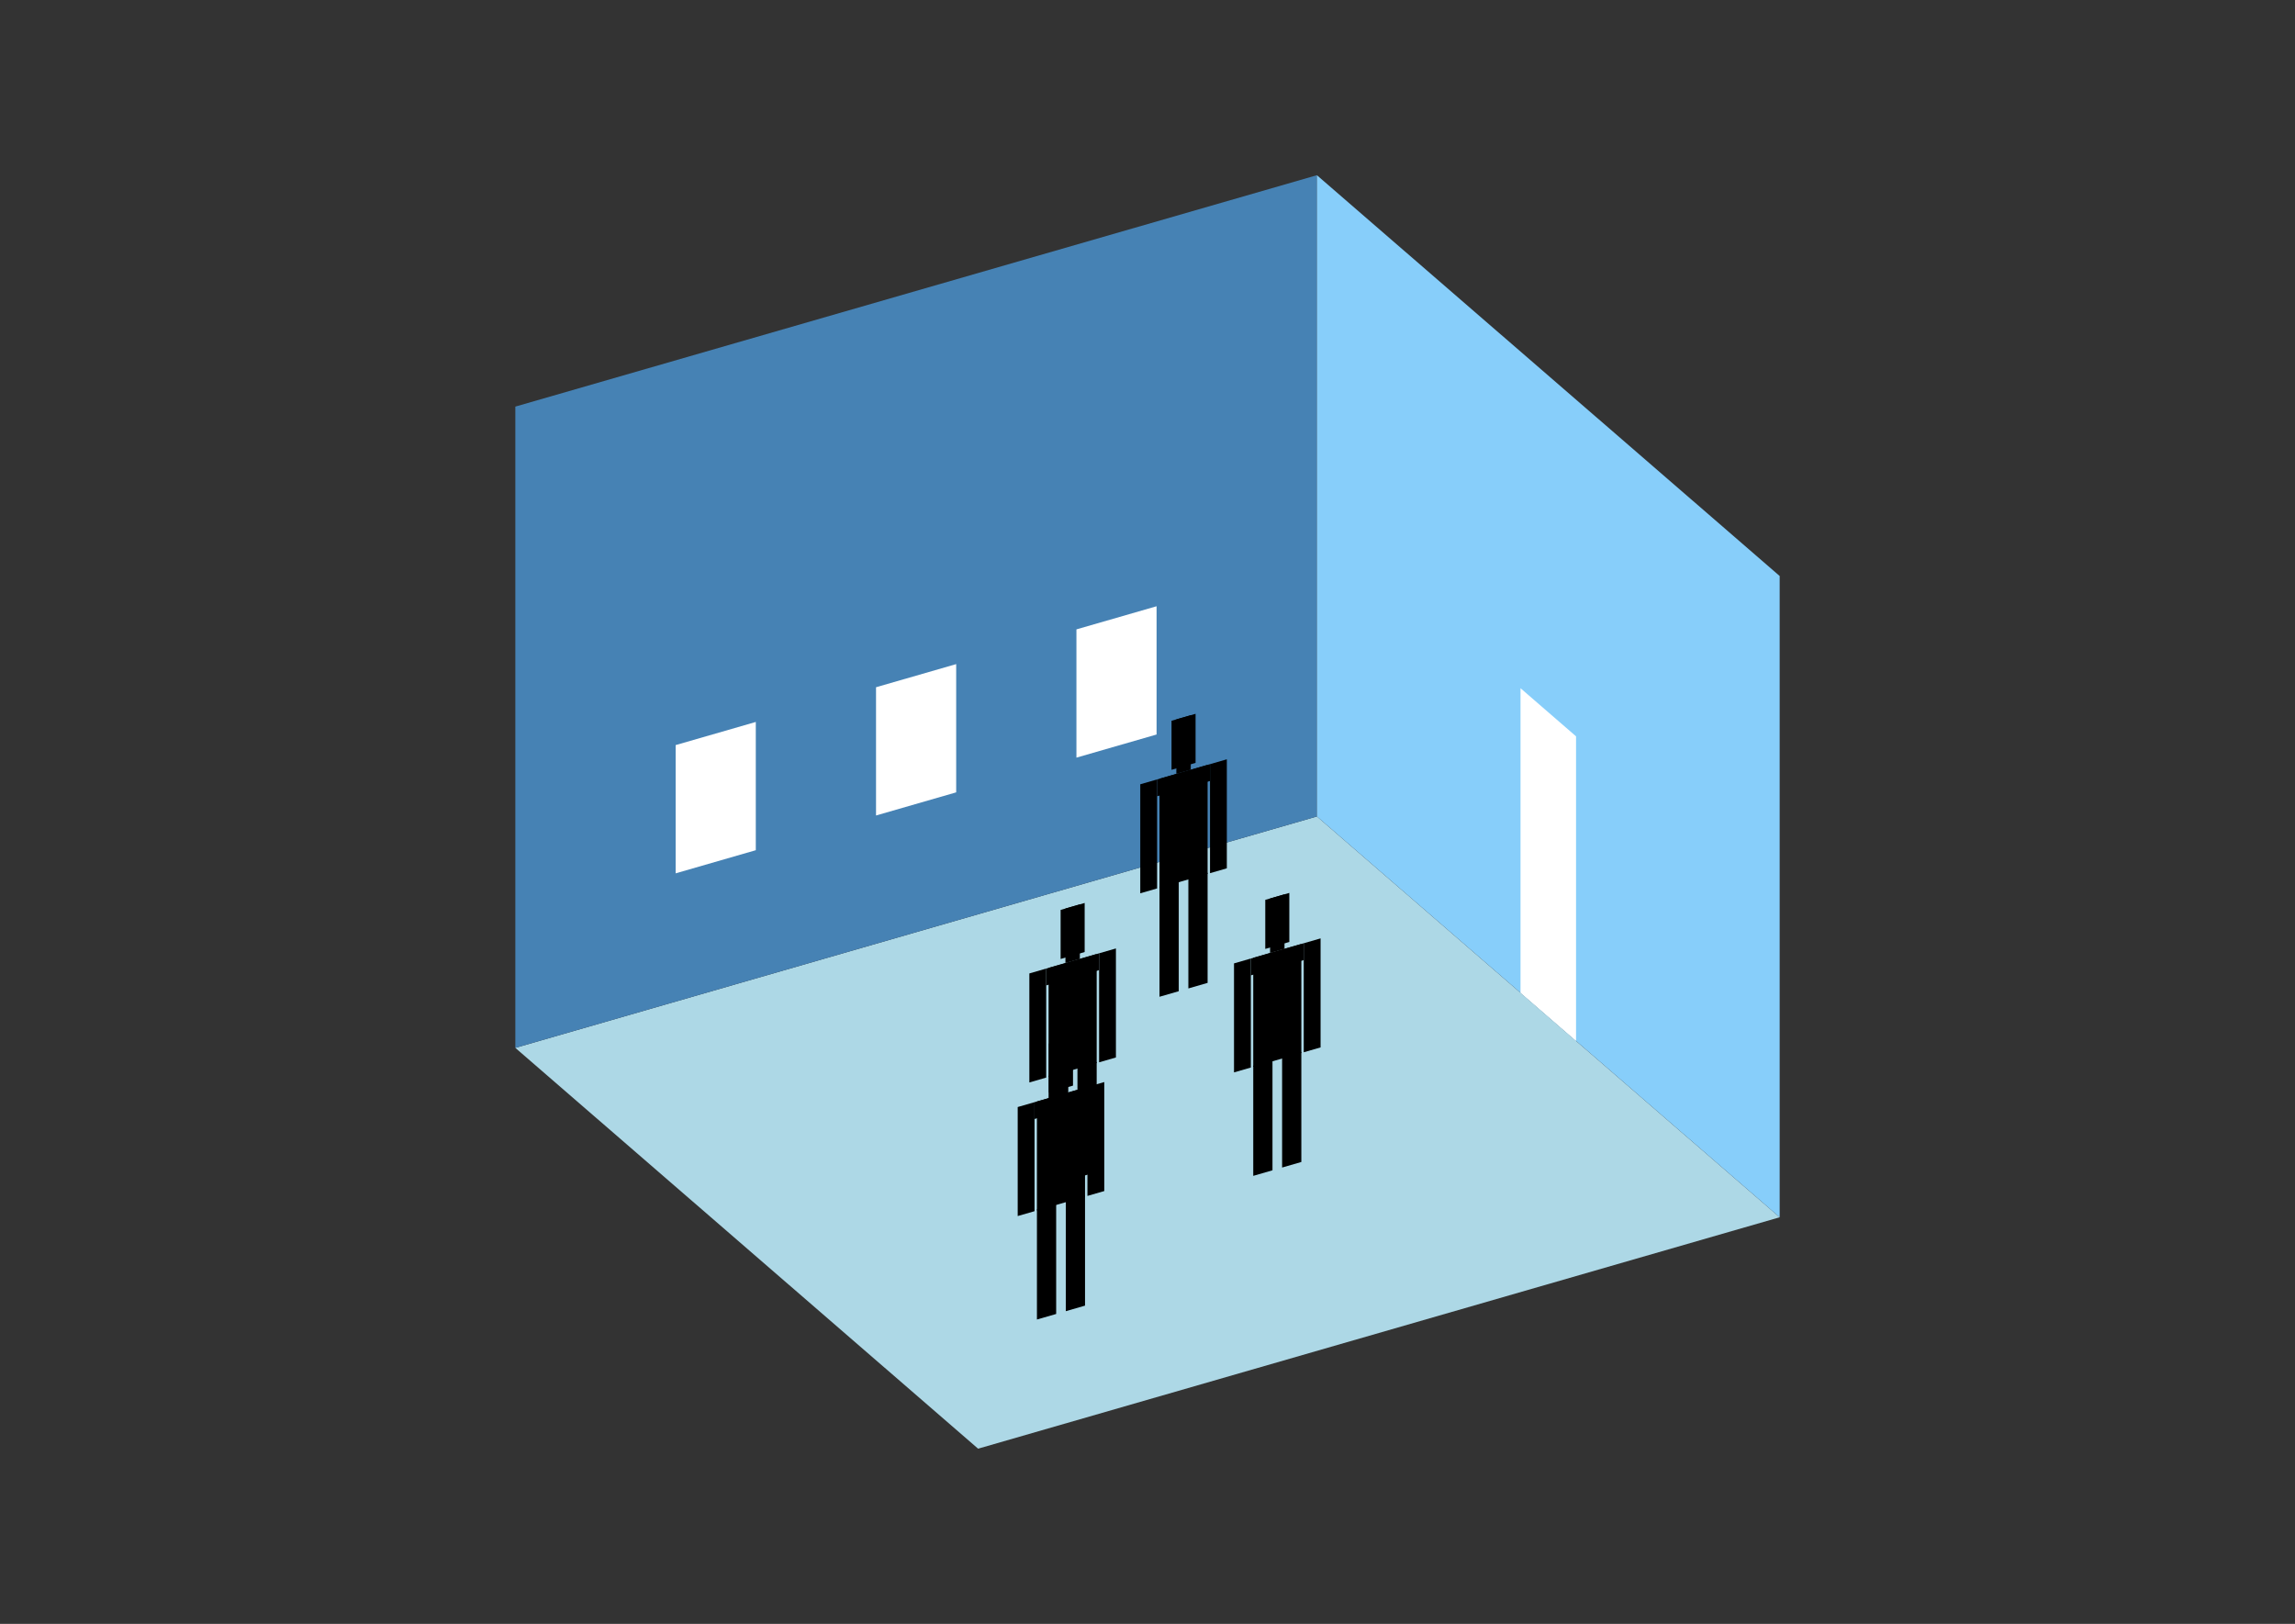 <?xml version="1.0" encoding="UTF-8"?>
<svg
  xmlns="http://www.w3.org/2000/svg"
  width="848"
  height="600"
  style="background-color:white"
>
  <rect width="100%" height="100%" fill="#333333" stroke="none"/>
  <polygon fill="lightblue" points="361.411,535.264 190.413,387.176 486.589,301.677 657.587,449.765" />
  <polygon fill="steelblue" points="190.413,387.176 190.413,150.235 486.589,64.736 486.589,301.677" />
  <polygon fill="lightskyblue" points="657.587,449.765 657.587,212.824 486.589,64.736 486.589,301.677" />
  <polygon fill="white" points="582.348,384.607 582.348,272.059 561.828,254.289 561.828,366.836" />
  <polygon fill="white" points="249.648,322.688 249.648,275.3 279.266,266.75 279.266,314.138" />
  <polygon fill="white" points="323.692,301.313 323.692,253.925 353.31,245.375 353.31,292.763" />
  <polygon fill="white" points="397.737,279.938 397.737,232.55 427.354,224 427.354,271.389" />
  <polygon fill="hsl(324.0,50.0%,70.716%)" points="428.437,368.29 428.437,327.608 435.545,325.556 435.545,366.239" />
  <polygon fill="hsl(324.0,50.0%,70.716%)" points="446.207,363.161 446.207,322.478 439.099,324.53 439.099,365.213" />
  <polygon fill="hsl(324.0,50.0%,70.716%)" points="421.328,330.062 421.328,289.782 427.548,287.987 427.548,328.267" />
  <polygon fill="hsl(324.0,50.0%,70.716%)" points="447.096,322.624 447.096,282.344 453.315,280.549 453.315,320.829" />
  <polygon fill="hsl(324.0,50.0%,70.716%)" points="427.548,294.207 427.548,287.987 447.096,282.344 447.096,288.564" />
  <polygon fill="hsl(324.0,50.0%,70.716%)" points="428.437,328.01 428.437,287.73 446.207,282.601 446.207,322.881" />
  <polygon fill="hsl(324.0,50.0%,70.716%)" points="432.879,284.434 432.879,266.308 441.764,263.743 441.764,281.869" />
  <polygon fill="hsl(324.0,50.0%,70.716%)" points="434.656,285.935 434.656,265.795 439.987,264.256 439.987,284.396" />
  <polygon fill="hsl(324.0,50.0%,56.014%)" points="387.455,438.18 387.455,397.497 394.563,395.445 394.563,436.128" />
  <polygon fill="hsl(324.0,50.0%,56.014%)" points="405.225,433.05 405.225,392.367 398.117,394.419 398.117,435.102" />
  <polygon fill="hsl(324.0,50.0%,56.014%)" points="380.346,399.952 380.346,359.672 386.566,357.876 386.566,398.156" />
  <polygon fill="hsl(324.0,50.0%,56.014%)" points="406.114,392.513 406.114,352.233 412.333,350.438 412.333,390.718" />
  <polygon fill="hsl(324.0,50.0%,56.014%)" points="386.566,364.096 386.566,357.876 406.114,352.233 406.114,358.453" />
  <polygon fill="hsl(324.0,50.0%,56.014%)" points="387.455,397.9 387.455,357.62 405.225,352.49 405.225,392.77" />
  <polygon fill="hsl(324.0,50.0%,56.014%)" points="391.897,354.323 391.897,336.197 400.782,333.632 400.782,351.758" />
  <polygon fill="hsl(324.0,50.0%,56.014%)" points="393.674,355.824 393.674,335.684 399.005,334.145 399.005,354.285" />
  <polygon fill="hsl(324.0,50.0%,51.427%)" points="463.073,434.465 463.073,393.782 470.181,391.73 470.181,432.413" />
  <polygon fill="hsl(324.0,50.0%,51.427%)" points="480.844,429.335 480.844,388.652 473.736,390.704 473.736,431.387" />
  <polygon fill="hsl(324.0,50.0%,51.427%)" points="455.965,396.237 455.965,355.957 462.185,354.161 462.185,394.441" />
  <polygon fill="hsl(324.0,50.0%,51.427%)" points="481.732,388.798 481.732,348.518 487.952,346.723 487.952,387.003" />
  <polygon fill="hsl(324.0,50.0%,51.427%)" points="462.185,360.381 462.185,354.161 481.732,348.518 481.732,354.738" />
  <polygon fill="hsl(324.0,50.0%,51.427%)" points="463.073,394.185 463.073,353.905 480.844,348.775 480.844,389.055" />
  <polygon fill="hsl(324.0,50.0%,51.427%)" points="467.516,350.608 467.516,332.482 476.401,329.917 476.401,348.043" />
  <polygon fill="hsl(324.0,50.0%,51.427%)" points="469.293,352.109 469.293,331.969 474.624,330.43 474.624,350.57" />
  <polygon fill="hsl(324.0,50.0%,43.829%)" points="383.147,487.541 383.147,446.858 390.255,444.806 390.255,485.489" />
  <polygon fill="hsl(324.0,50.0%,43.829%)" points="400.917,482.411 400.917,441.729 393.809,443.78 393.809,484.463" />
  <polygon fill="hsl(324.0,50.0%,43.829%)" points="376.038,449.313 376.038,409.033 382.258,407.238 382.258,447.518" />
  <polygon fill="hsl(324.0,50.0%,43.829%)" points="401.806,441.875 401.806,401.595 408.025,399.799 408.025,440.079" />
  <polygon fill="hsl(324.0,50.0%,43.829%)" points="382.258,413.457 382.258,407.238 401.806,401.595 401.806,407.815" />
  <polygon fill="hsl(324.0,50.0%,43.829%)" points="383.147,447.261 383.147,406.981 400.917,401.851 400.917,442.131" />
  <polygon fill="hsl(324.0,50.0%,43.829%)" points="387.589,403.685 387.589,385.559 396.474,382.994 396.474,401.12" />
  <polygon fill="hsl(324.0,50.0%,43.829%)" points="389.366,405.186 389.366,385.046 394.697,383.507 394.697,403.647" />
</svg>

